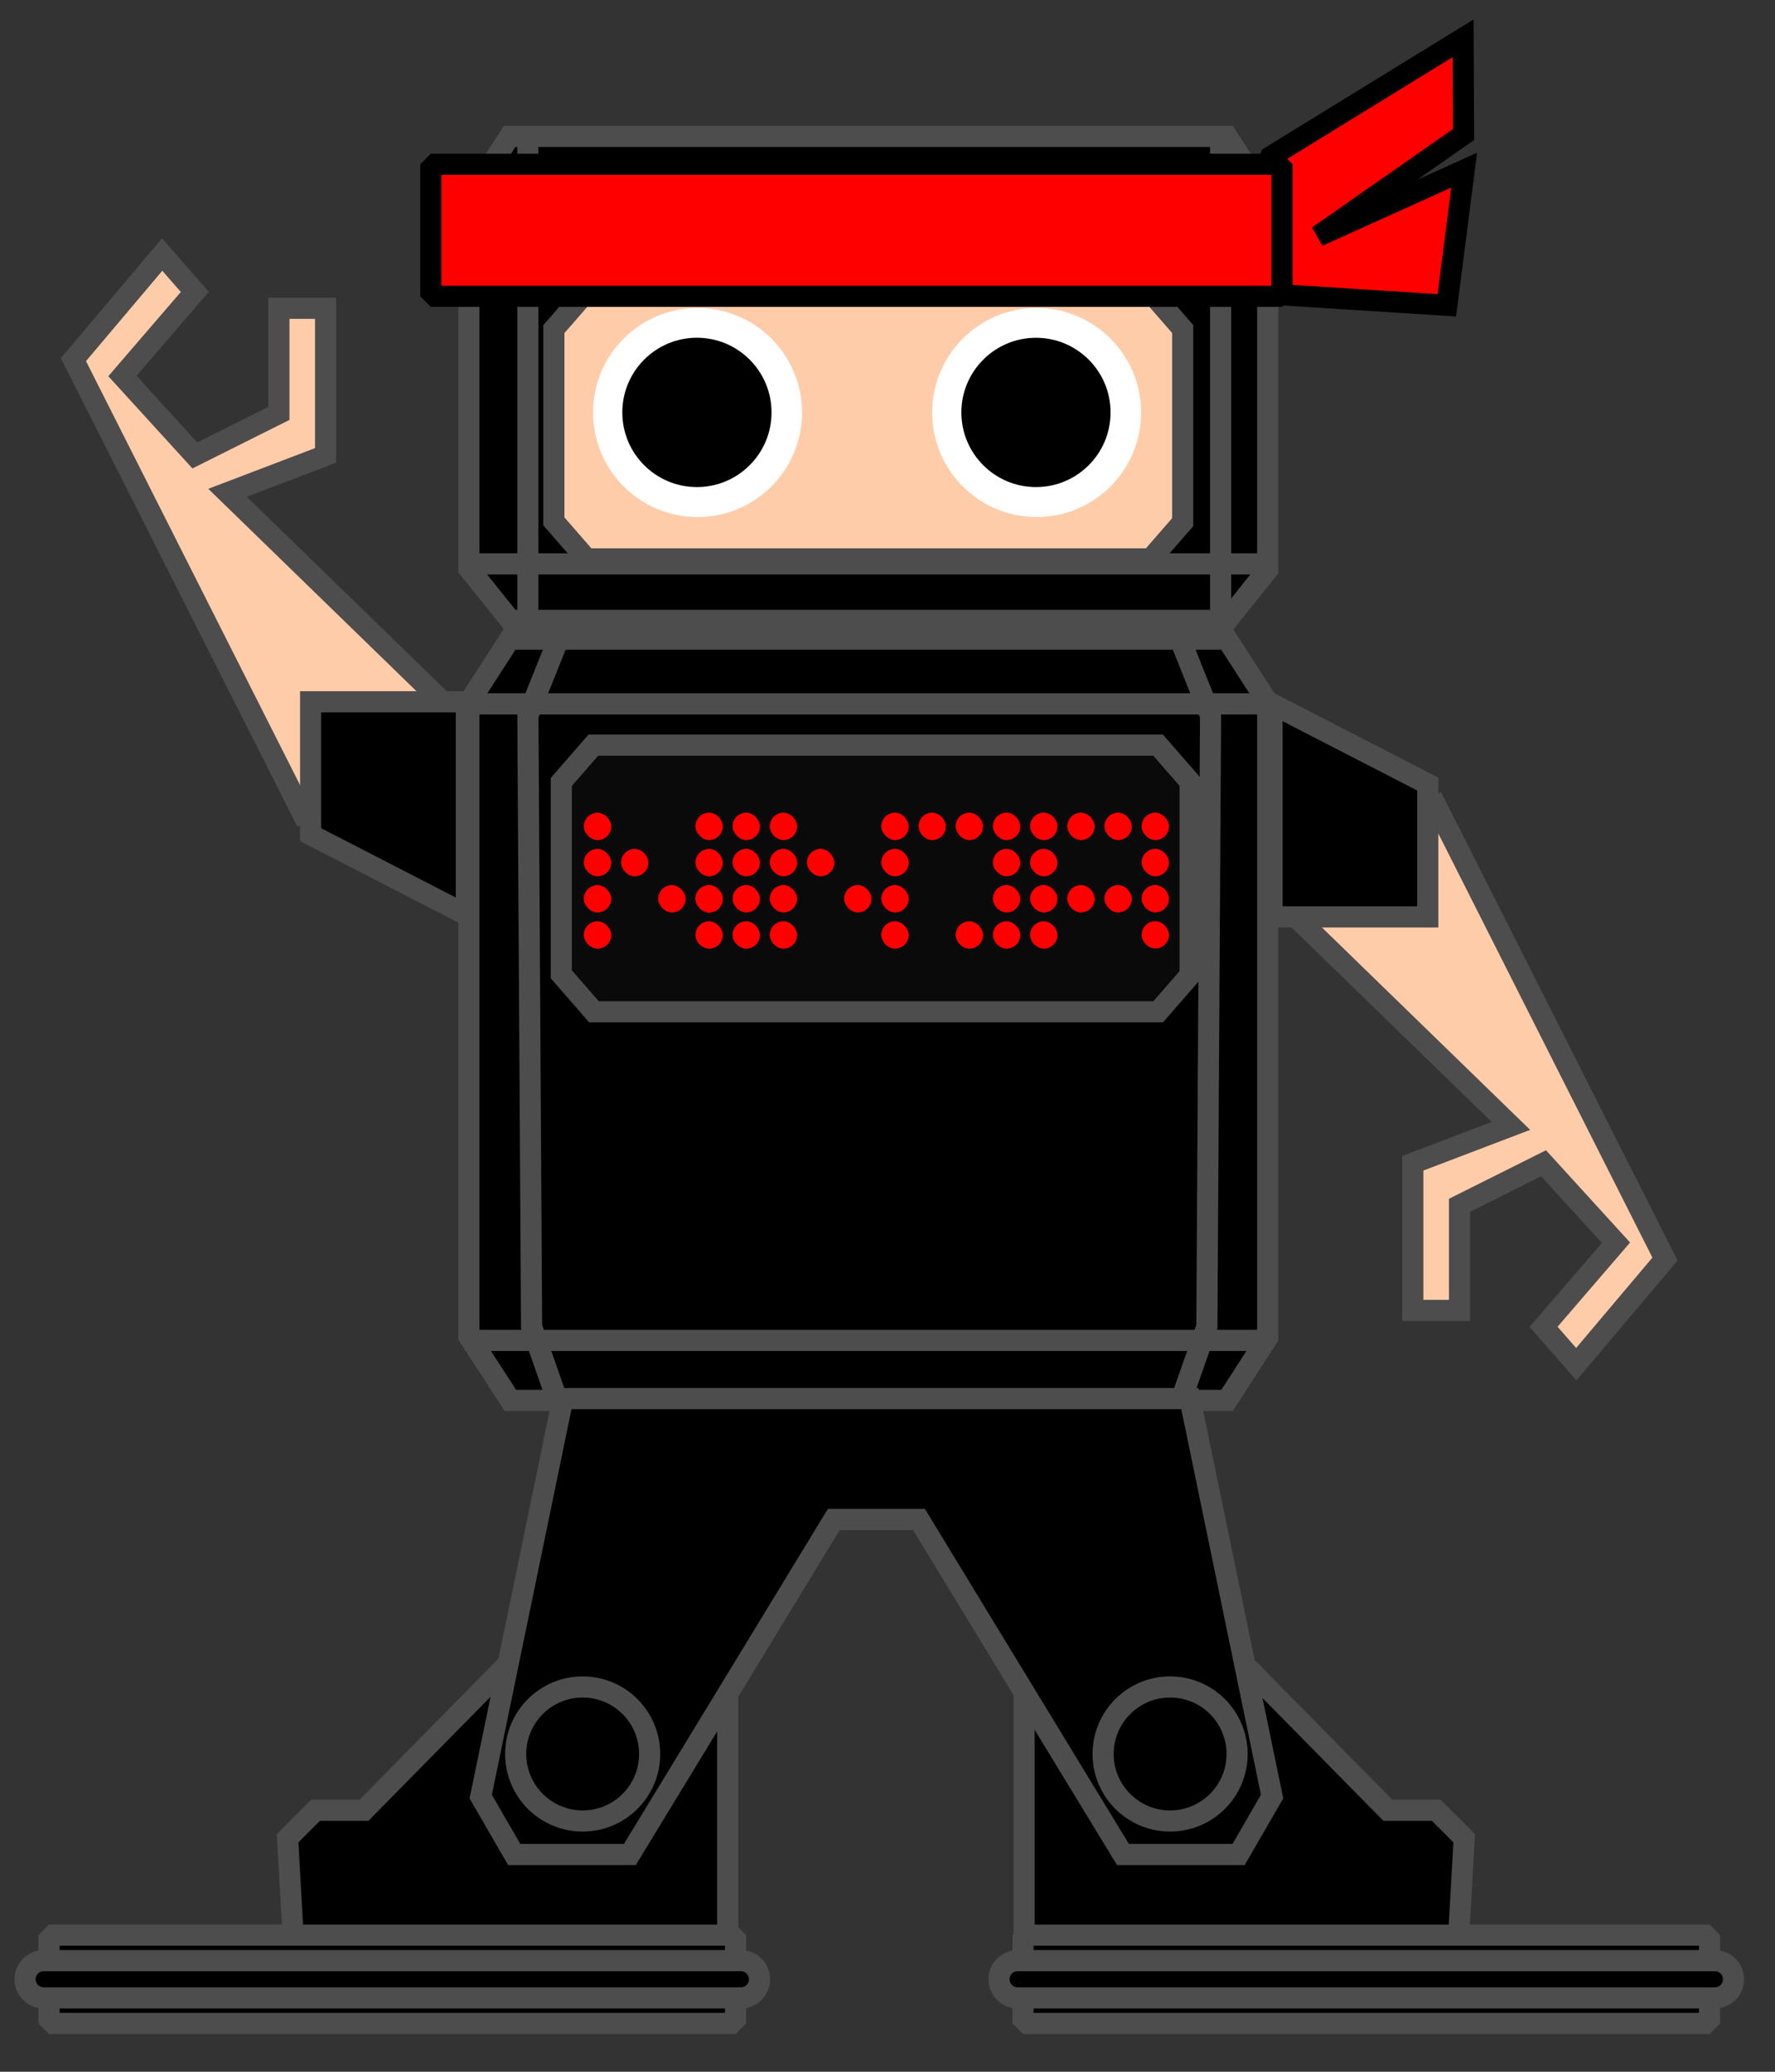 <svg width="42" height="49" viewBox="0 0 42 49" fill="none" xmlns="http://www.w3.org/2000/svg">
<rect x="0" y="0" width="42" height="49" fill="#333333" stroke="none"/>
<path d="M39.397 29.779L33.983 19.06L29.894 20.939L35.751 26.629L33.43 27.513V30.994H34.535V28.508L36.524 27.513L38.237 29.392L36.524 31.381L37.298 32.265L39.397 29.779Z" fill="#FFCCAA" stroke="#4D4D4D" stroke-width="0.5"/>
<path d="M1.737 8.506L7.151 19.224L11.24 17.346L5.384 11.655L7.704 10.771V7.291H6.599V9.777L4.61 10.771L2.897 8.893L4.61 6.904L3.837 6.02L1.737 8.506Z" fill="#FFCCAA" stroke="#4D4D4D" stroke-width="0.5"/>
<path d="M12.06 15.118H29.034L29.996 16.609V31.633L29.036 33.121H12.077L11.095 31.609V16.612L12.06 15.118Z" fill="black" stroke="#4D4D4D" stroke-width="0.5"/>
<path d="M12.06 3.225H29.034L29.996 4.716V13.474L29.036 14.673H12.077L11.095 13.45V4.719L12.06 3.225Z" fill="black" stroke="#4D4D4D" stroke-width="0.5"/>
<path d="M13.866 6.912H27.227L27.985 7.782V12.35L27.229 13.218H13.879L13.106 12.332V7.784L13.866 6.912Z" fill="#FFCCAA" stroke="#4D4D4D" stroke-width="0.5"/>
<path d="M14.041 17.623H27.403L28.161 18.493V23.062L27.405 23.93H14.054L13.281 23.043V18.495L14.041 17.623Z" fill="#0A0A0A" stroke="#4D4D4D" stroke-width="0.5"/>
<path d="M30.036 16.648H10.997" stroke="#4D4D4D" stroke-width="0.5"/>
<path d="M30.036 13.337H10.997" stroke="#4D4D4D" stroke-width="0.5"/>
<path d="M28.882 3.336L28.882 14.715" stroke="#4D4D4D" stroke-width="0.5"/>
<path d="M12.49 3.336L12.49 14.715" stroke="#4D4D4D" stroke-width="0.5"/>
<path d="M30.036 4.755H10.997" stroke="black" stroke-width="0.5"/>
<path d="M30.036 31.703H10.997" stroke="#4D4D4D" stroke-width="0.5"/>
<path d="M27.853 14.947L28.644 16.924L28.557 31.378L27.896 33.26" stroke="#4D4D4D" stroke-width="0.5"/>
<path d="M13.282 14.947L12.491 16.924L12.578 31.378L13.238 33.26" stroke="#4D4D4D" stroke-width="0.5"/>
<path fill-rule="evenodd" clip-rule="evenodd" d="M16.505 12.229C15.14 12.229 14.033 11.121 14.033 9.756C14.033 8.392 15.14 7.285 16.505 7.285C17.871 7.285 18.978 8.392 18.978 9.756C18.978 11.121 17.871 12.229 16.505 12.229Z" fill="white"/>
<path fill-rule="evenodd" clip-rule="evenodd" d="M16.49 11.52C17.466 11.52 18.256 10.729 18.256 9.755C18.256 8.78 17.466 7.988 16.49 7.988C15.515 7.988 14.725 8.78 14.725 9.755C14.725 10.729 15.515 11.52 16.49 11.52Z" fill="black"/>
<path d="M24.529 12.229C23.164 12.229 22.057 11.122 22.057 9.757C22.057 8.392 23.164 7.285 24.529 7.285C25.894 7.285 27.001 8.392 27.001 9.757C27.001 11.122 25.894 12.229 24.529 12.229Z" fill="white"/>
<path fill-rule="evenodd" clip-rule="evenodd" d="M24.513 11.52C25.489 11.52 26.278 10.73 26.278 9.755C26.278 8.78 25.489 7.989 24.513 7.989C23.539 7.989 22.748 8.78 22.748 9.755C22.748 10.73 23.539 11.52 24.513 11.52Z" fill="black"/>
<path fill-rule="evenodd" clip-rule="evenodd" d="M34.519 45.718L34.646 43.477L33.984 42.815H32.838L29.502 39.428H24.232V45.87" fill="black"/>
<path d="M34.519 45.718L34.646 43.477L33.984 42.815H32.838L29.502 39.428H24.232V45.87" stroke="#4D4D4D" stroke-width="0.5"/>
<path fill-rule="evenodd" clip-rule="evenodd" d="M6.932 45.718L6.805 43.477L7.467 42.815H8.613L11.949 39.428H17.22V45.87" fill="black"/>
<path d="M6.932 45.718L6.805 43.477L7.467 42.815H8.613L11.949 39.428H17.22V45.87" stroke="#4D4D4D" stroke-width="0.5"/>
<path d="M24.206 45.769H40.451V47.857H24.206V45.769Z" fill="black" stroke="#4D4D4D" stroke-width="0.5" stroke-linejoin="bevel"/>
<path d="M24.08 46.372H40.578C40.821 46.372 41.018 46.569 41.018 46.813C41.018 47.056 40.821 47.253 40.578 47.253H24.08C23.837 47.253 23.639 47.056 23.639 46.813C23.639 46.569 23.837 46.372 24.08 46.372Z" fill="black" stroke="#4D4D4D" stroke-width="0.5" stroke-linejoin="bevel"/>
<path d="M1.16 45.769H17.405V47.857H1.16V45.769Z" fill="black" stroke="#4D4D4D" stroke-width="0.5" stroke-linejoin="bevel"/>
<path d="M1.033 46.372H17.532C17.775 46.372 17.972 46.569 17.972 46.813C17.972 47.056 17.775 47.253 17.532 47.253H1.033C0.79 47.253 0.593 47.056 0.593 46.813C0.593 46.569 0.79 46.372 1.033 46.372Z" fill="black" stroke="#4D4D4D" stroke-width="0.5" stroke-linejoin="bevel"/>
<path fill-rule="evenodd" clip-rule="evenodd" d="M28.155 33.079L30.1 42.492L29.308 43.861H26.571L21.745 35.938H20.737H19.729L14.904 43.861H12.167L11.375 42.492L13.319 33.079H20.737H28.155Z" fill="black" stroke="#4D4D4D" stroke-width="0.5"/>
<path d="M13.787 43.069C12.912 43.069 12.202 42.36 12.202 41.484C12.202 40.609 12.912 39.899 13.787 39.899C14.662 39.899 15.372 40.609 15.372 41.484C15.372 42.36 14.662 43.069 13.787 43.069Z" fill="black" stroke="#4D4D4D" stroke-width="0.5" stroke-linejoin="bevel"/>
<path d="M27.687 43.069C26.812 43.069 26.102 42.36 26.102 41.484C26.102 40.609 26.812 39.899 27.687 39.899C28.563 39.899 29.272 40.609 29.272 41.484C29.272 42.36 28.563 43.069 27.687 43.069Z" fill="black" stroke="#4D4D4D" stroke-width="0.5" stroke-linejoin="bevel"/>
<path fill-rule="evenodd" clip-rule="evenodd" d="M30.065 3.706L34.62 0.906L34.631 3.181L31.189 5.585L34.645 4.024L34.235 7.221L28.882 6.881L30.065 3.706Z" fill="#FF0000" stroke="black" stroke-width="0.5"/>
<path d="M30.334 3.885H10.194V7.009H30.334V3.885Z" fill="#FF0000" stroke="black" stroke-width="0.5" stroke-linejoin="bevel"/>
<path d="M33.784 18.544L30.099 16.648V21.686H33.784V18.544Z" fill="black" stroke="#4D4D4D" stroke-width="0.5"/>
<path d="M7.35 19.741L11.034 21.637V16.598H7.35V19.741Z" fill="black" stroke="#4D4D4D" stroke-width="0.5"/>
<rect x="13.818" y="19.225" width="0.642" height="0.642" rx="0.321" fill="#FF0000"/>
<rect x="13.818" y="19.225" width="0.642" height="0.642" rx="0.321" fill="#FF0000"/>
<rect x="16.458" y="19.224" width="0.642" height="0.642" rx="0.321" fill="#FF0000"/>
<rect x="16.458" y="19.224" width="0.642" height="0.642" rx="0.321" fill="#FF0000"/>
<rect x="17.337" y="19.224" width="0.642" height="0.642" rx="0.321" fill="#FF0000"/>
<rect x="17.337" y="19.224" width="0.642" height="0.642" rx="0.321" fill="#FF0000"/>
<rect x="21.737" y="19.224" width="0.642" height="0.642" rx="0.321" fill="#FF0000"/>
<rect x="21.737" y="19.224" width="0.642" height="0.642" rx="0.321" fill="#FF0000"/>
<rect x="22.616" y="19.224" width="0.642" height="0.642" rx="0.321" fill="#FF0000"/>
<rect x="22.616" y="19.224" width="0.642" height="0.642" rx="0.321" fill="#FF0000"/>
<rect x="23.497" y="19.224" width="0.642" height="0.642" rx="0.321" fill="#FF0000"/>
<rect x="23.497" y="19.224" width="0.642" height="0.642" rx="0.321" fill="#FF0000"/>
<rect x="18.217" y="19.224" width="0.642" height="0.642" rx="0.321" fill="#FF0000"/>
<rect x="18.217" y="19.224" width="0.642" height="0.642" rx="0.321" fill="#FF0000"/>
<rect x="20.857" y="19.224" width="0.642" height="0.642" rx="0.321" fill="#FF0000"/>
<rect x="20.857" y="19.224" width="0.642" height="0.642" rx="0.321" fill="#FF0000"/>
<rect x="24.377" y="19.224" width="0.642" height="0.642" rx="0.321" fill="#FF0000"/>
<rect x="24.377" y="19.224" width="0.642" height="0.642" rx="0.321" fill="#FF0000"/>
<rect x="25.257" y="19.224" width="0.642" height="0.642" rx="0.321" fill="#FF0000"/>
<rect x="25.257" y="19.224" width="0.642" height="0.642" rx="0.321" fill="#FF0000"/>
<rect x="26.136" y="19.224" width="0.642" height="0.642" rx="0.321" fill="#FF0000"/>
<rect x="26.136" y="19.224" width="0.642" height="0.642" rx="0.321" fill="#FF0000"/>
<rect x="13.818" y="20.081" width="0.642" height="0.642" rx="0.321" fill="#FF0000"/>
<rect x="13.818" y="20.081" width="0.642" height="0.642" rx="0.321" fill="#FF0000"/>
<rect x="14.698" y="20.081" width="0.642" height="0.642" rx="0.321" fill="#FF0000"/>
<rect x="14.698" y="20.081" width="0.642" height="0.642" rx="0.321" fill="#FF0000"/>
<rect x="16.458" y="20.081" width="0.642" height="0.642" rx="0.321" fill="#FF0000"/>
<rect x="16.458" y="20.081" width="0.642" height="0.642" rx="0.321" fill="#FF0000"/>
<rect x="17.337" y="20.08" width="0.642" height="0.642" rx="0.321" fill="#FF0000"/>
<rect x="17.337" y="20.08" width="0.642" height="0.642" rx="0.321" fill="#FF0000"/>
<rect x="23.497" y="20.08" width="0.642" height="0.642" rx="0.321" fill="#FF0000"/>
<rect x="23.497" y="20.08" width="0.642" height="0.642" rx="0.321" fill="#FF0000"/>
<rect x="18.217" y="20.08" width="0.642" height="0.642" rx="0.321" fill="#FF0000"/>
<rect x="18.217" y="20.08" width="0.642" height="0.642" rx="0.321" fill="#FF0000"/>
<rect x="19.097" y="20.08" width="0.642" height="0.642" rx="0.321" fill="#FF0000"/>
<rect x="19.097" y="20.08" width="0.642" height="0.642" rx="0.321" fill="#FF0000"/>
<rect x="20.857" y="20.08" width="0.642" height="0.642" rx="0.321" fill="#FF0000"/>
<rect x="20.857" y="20.08" width="0.642" height="0.642" rx="0.321" fill="#FF0000"/>
<rect x="24.377" y="20.08" width="0.642" height="0.642" rx="0.321" fill="#FF0000"/>
<rect x="24.377" y="20.08" width="0.642" height="0.642" rx="0.321" fill="#FF0000"/>
<rect x="13.818" y="20.937" width="0.642" height="0.642" rx="0.321" fill="#FF0000"/>
<rect x="13.818" y="20.937" width="0.642" height="0.642" rx="0.321" fill="#FF0000"/>
<rect x="16.458" y="20.937" width="0.642" height="0.642" rx="0.321" fill="#FF0000"/>
<rect x="16.458" y="20.937" width="0.642" height="0.642" rx="0.321" fill="#FF0000"/>
<rect x="15.578" y="20.937" width="0.642" height="0.642" rx="0.321" fill="#FF0000"/>
<rect x="15.578" y="20.937" width="0.642" height="0.642" rx="0.321" fill="#FF0000"/>
<rect x="16.458" y="20.937" width="0.642" height="0.642" rx="0.321" fill="#FF0000"/>
<rect x="16.458" y="20.937" width="0.642" height="0.642" rx="0.321" fill="#FF0000"/>
<rect x="17.337" y="20.936" width="0.642" height="0.642" rx="0.321" fill="#FF0000"/>
<rect x="17.337" y="20.936" width="0.642" height="0.642" rx="0.321" fill="#FF0000"/>
<rect x="23.497" y="20.936" width="0.642" height="0.642" rx="0.321" fill="#FF0000"/>
<rect x="23.497" y="20.936" width="0.642" height="0.642" rx="0.321" fill="#FF0000"/>
<rect x="18.217" y="20.936" width="0.642" height="0.642" rx="0.321" fill="#FF0000"/>
<rect x="18.217" y="20.936" width="0.642" height="0.642" rx="0.321" fill="#FF0000"/>
<rect x="19.977" y="20.936" width="0.642" height="0.642" rx="0.321" fill="#FF0000"/>
<rect x="19.977" y="20.936" width="0.642" height="0.642" rx="0.321" fill="#FF0000"/>
<rect x="20.857" y="20.936" width="0.642" height="0.642" rx="0.321" fill="#FF0000"/>
<rect x="20.857" y="20.936" width="0.642" height="0.642" rx="0.321" fill="#FF0000"/>
<rect x="24.377" y="20.936" width="0.642" height="0.642" rx="0.321" fill="#FF0000"/>
<rect x="24.377" y="20.936" width="0.642" height="0.642" rx="0.321" fill="#FF0000"/>
<rect x="25.257" y="20.936" width="0.642" height="0.642" rx="0.321" fill="#FF0000"/>
<rect x="25.257" y="20.936" width="0.642" height="0.642" rx="0.321" fill="#FF0000"/>
<rect x="26.136" y="20.936" width="0.642" height="0.642" rx="0.321" fill="#FF0000"/>
<rect x="26.136" y="20.936" width="0.642" height="0.642" rx="0.321" fill="#FF0000"/>
<rect x="13.818" y="21.793" width="0.642" height="0.642" rx="0.321" fill="#FF0000"/>
<rect x="13.818" y="21.793" width="0.642" height="0.642" rx="0.321" fill="#FF0000"/>
<rect x="16.458" y="21.793" width="0.642" height="0.642" rx="0.321" fill="#FF0000"/>
<rect x="16.458" y="21.793" width="0.642" height="0.642" rx="0.321" fill="#FF0000"/>
<rect x="17.337" y="21.793" width="0.642" height="0.642" rx="0.321" fill="#FF0000"/>
<rect x="17.337" y="21.793" width="0.642" height="0.642" rx="0.321" fill="#FF0000"/>
<rect x="22.616" y="21.793" width="0.642" height="0.642" rx="0.321" fill="#FF0000"/>
<rect x="22.616" y="21.793" width="0.642" height="0.642" rx="0.321" fill="#FF0000"/>
<rect x="23.497" y="21.793" width="0.642" height="0.642" rx="0.321" fill="#FF0000"/>
<rect x="23.497" y="21.793" width="0.642" height="0.642" rx="0.321" fill="#FF0000"/>
<rect x="18.217" y="21.793" width="0.642" height="0.642" rx="0.321" fill="#FF0000"/>
<rect x="18.217" y="21.793" width="0.642" height="0.642" rx="0.321" fill="#FF0000"/>
<rect x="20.857" y="21.793" width="0.642" height="0.642" rx="0.321" fill="#FF0000"/>
<rect x="20.857" y="21.793" width="0.642" height="0.642" rx="0.321" fill="#FF0000"/>
<rect x="24.377" y="21.793" width="0.642" height="0.642" rx="0.321" fill="#FF0000"/>
<rect x="24.377" y="21.793" width="0.642" height="0.642" rx="0.321" fill="#FF0000"/>
<rect x="27.016" y="19.224" width="0.642" height="0.642" rx="0.321" fill="#FF0000"/>
<rect x="27.016" y="19.224" width="0.642" height="0.642" rx="0.321" fill="#FF0000"/>
<rect x="27.016" y="20.08" width="0.642" height="0.642" rx="0.321" fill="#FF0000"/>
<rect x="27.016" y="20.08" width="0.642" height="0.642" rx="0.321" fill="#FF0000"/>
<rect x="27.016" y="20.935" width="0.642" height="0.642" rx="0.321" fill="#FF0000"/>
<rect x="27.016" y="20.935" width="0.642" height="0.642" rx="0.321" fill="#FF0000"/>
<rect x="27.016" y="21.79" width="0.642" height="0.642" rx="0.321" fill="#FF0000"/>
<rect x="27.016" y="21.79" width="0.642" height="0.642" rx="0.321" fill="#FF0000"/>
</svg>
